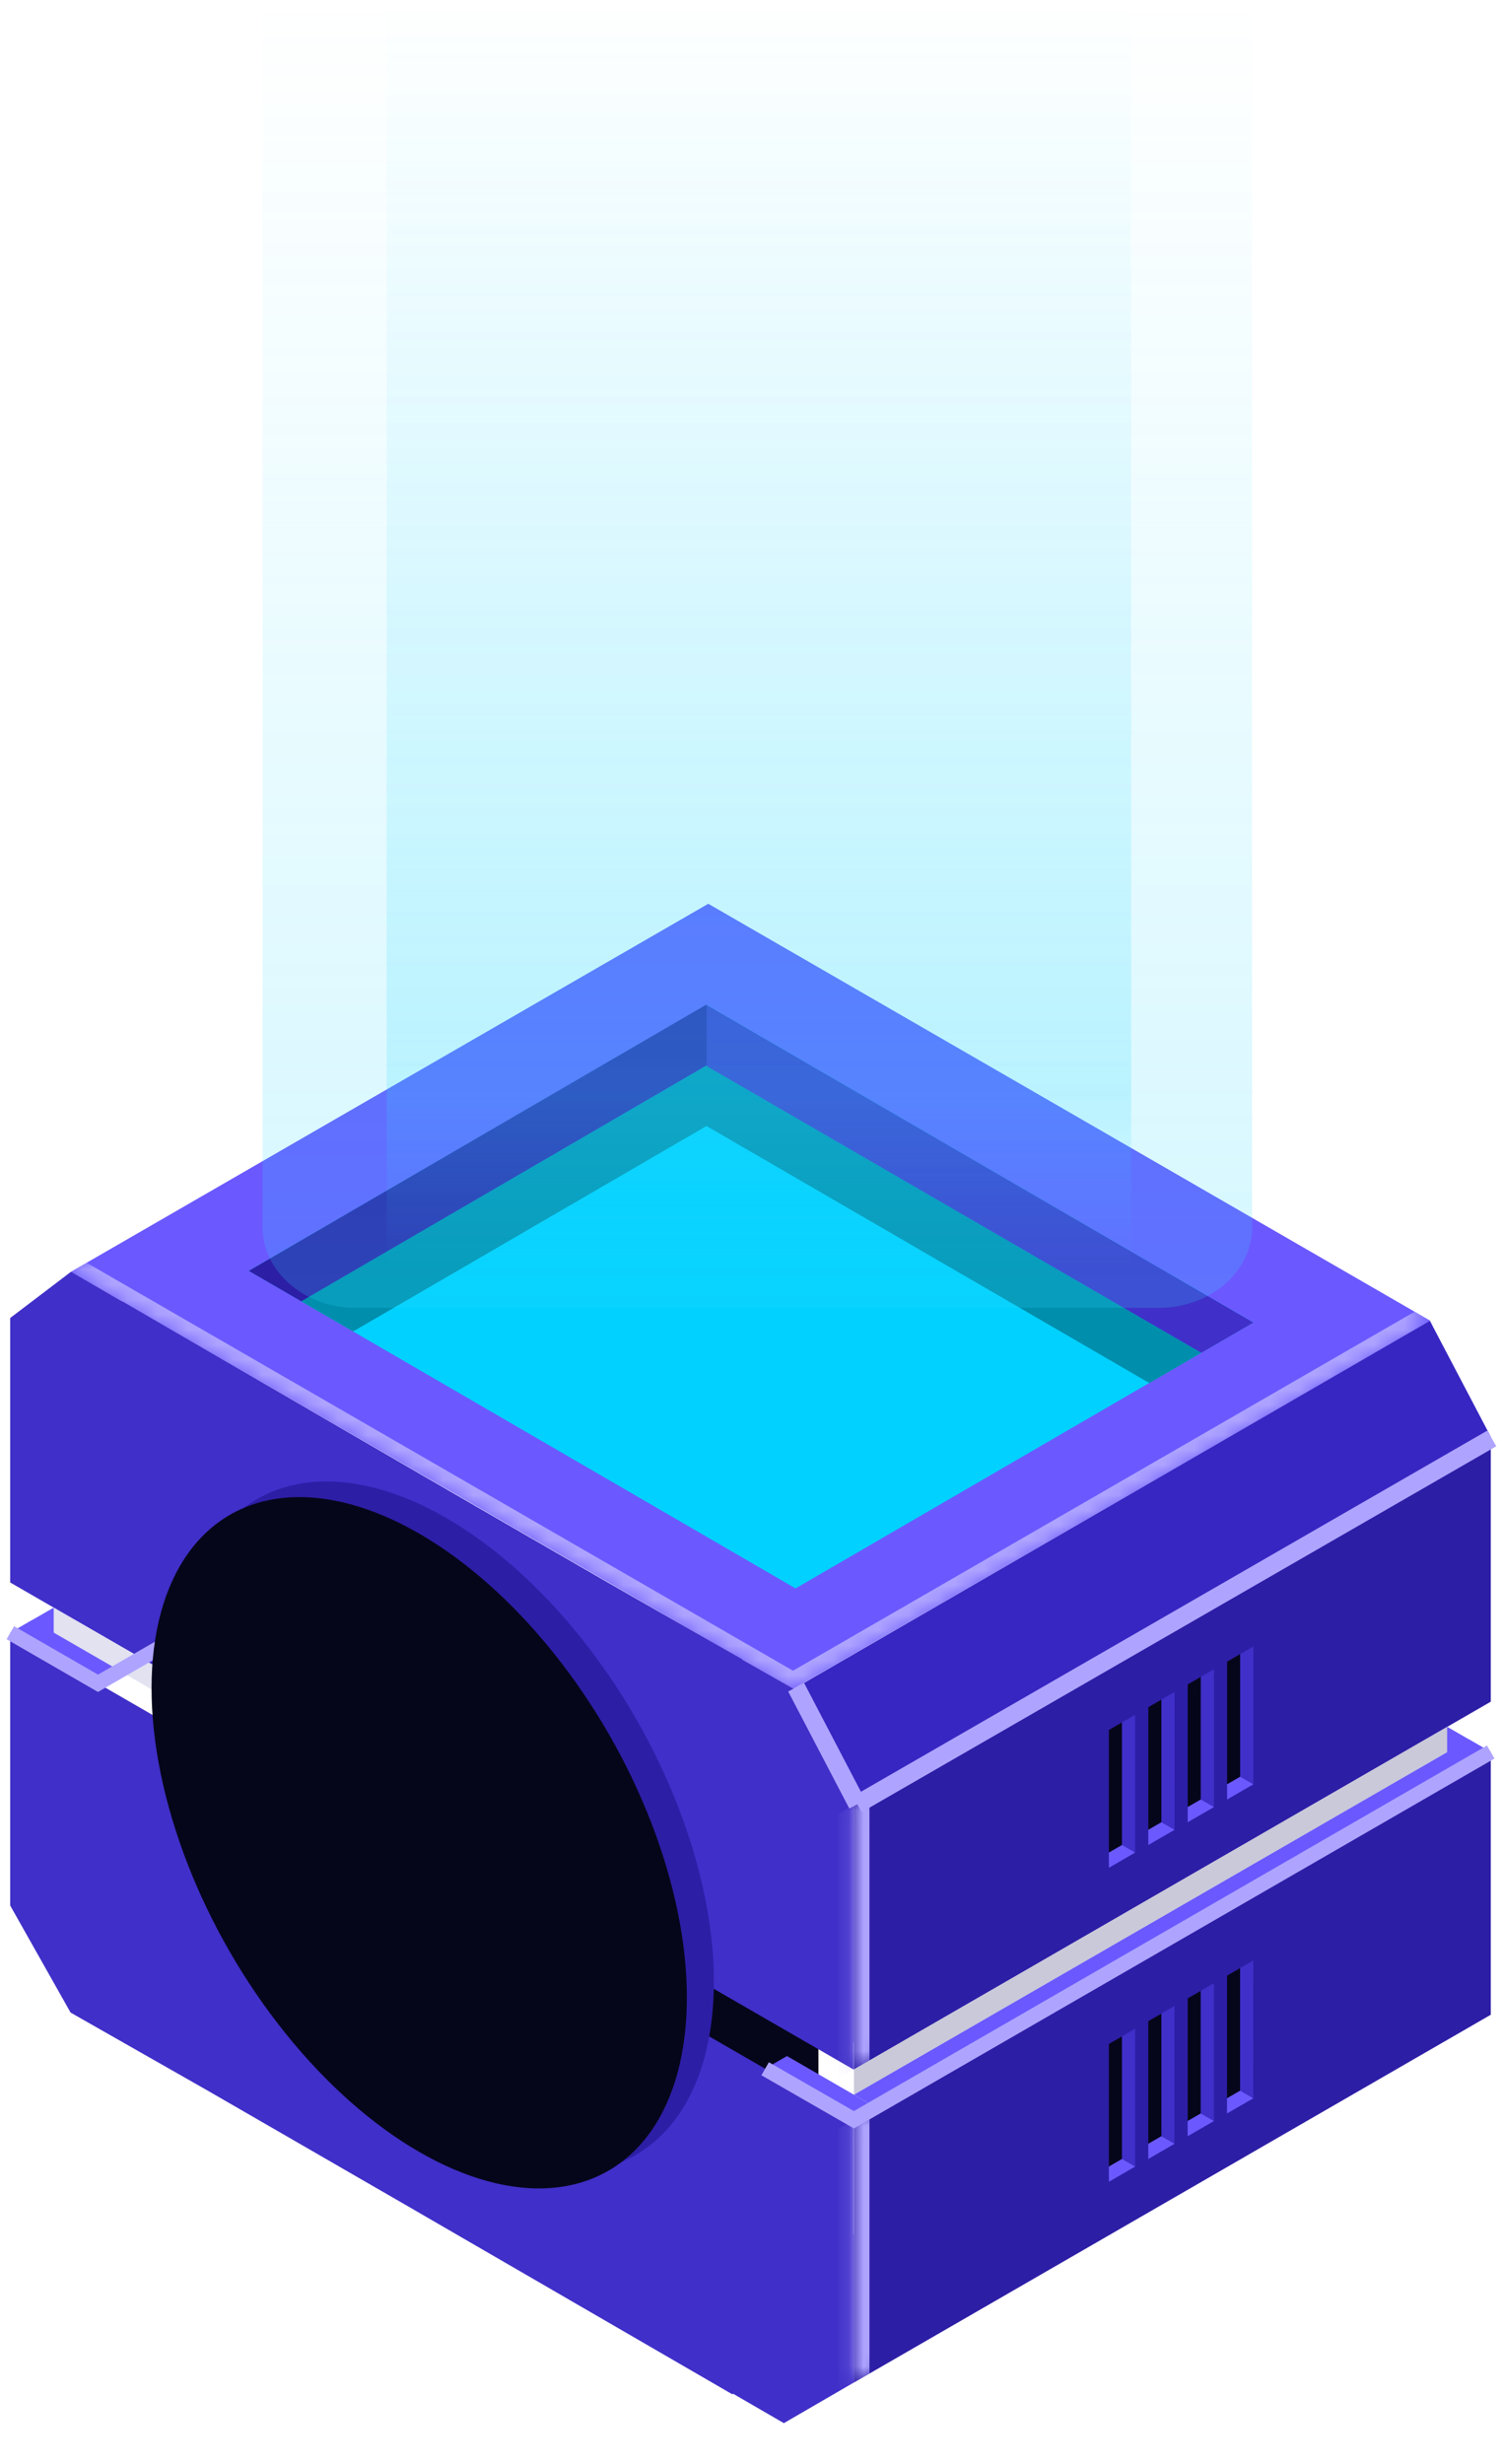 <svg width="100" height="164" fill="none" viewBox="0 0 100 164" xmlns="http://www.w3.org/2000/svg">
  <path fill="#06061B" d="m54.49 132.703-8.208-4.739v8.061l8.208 4.738z"/>
  <mask id="a" fill="#fff">
    <path d="m95.218 87.91-42.421 24.492-48.063-27.75 42.421-24.491z"/>
  </mask>
  <path fill="#6B59FF" d="m95.218 87.91-42.421 24.492-48.063-27.75 42.421-24.491z"/>
  <path fill="#AEA4FF" d="m52.797 112.402-1.04.6 1.04.601 1.04-.601zm41.38-25.093-42.42 24.492 2.08 1.201L96.258 88.51zm-40.34 24.492L5.774 84.051l-2.08 1.202 48.062 27.749z" mask="url(#a)"/>
  <mask id="b" fill="#fff">
    <path d="m95.218 87.91-42.421 24.492-48.063-27.75 42.421-24.491z"/>
  </mask>
  <path fill="#6B59FF" d="m95.218 87.91-42.421 24.492-48.063-27.75 42.421-24.491z"/>
  <path fill="#AEA4FF" d="m52.797 112.402-1.04.6 1.04.601 1.04-.601zm41.38-25.093-42.42 24.492 2.08 1.201L96.258 88.51zm-40.34 24.492L5.774 84.051l-2.08 1.202 48.062 27.749z" mask="url(#b)"/>
  <path fill="#402FC8" d="m52.827 112.404-9.165-5.217-13.183-7.611-22.32-12.951L4.111 89.7v17.486l52.734 28.75v-16.411z"/>
  <path fill="#402FC8" d="m49.395 110.427-9.165-5.217-13.183-7.612-22.32-12.95L.68 87.723v14.094l52.734 31.51v-15.779zm7.433 30.662L.68 108.672v13.52l56.148 32.417z"/>
  <path fill="#402FC8" d="M56.828 124.225.68 91.808v13.52l56.148 32.417zM8.13 135.874l9.166 5.217 13.184 7.612 21.708 12.578 4.658-2.704v-19.252 9.378L4.113 123.295v5.458z"/>
  <path fill="#402FC8" d="m4.698 133.952 9.165 5.217 13.184 7.612 21.708 12.579 4.658-2.705v-9.299L.68 121.5v5.331z"/>
  <mask id="c" fill="#fff">
    <path d="M99.254 95.654 56.846 120.14v17.605l42.408-24.484z"/>
  </mask>
  <path fill="#2D1EA6" d="M99.254 95.654 56.846 120.14v17.605l42.408-24.484z"/>
  <path fill="#AEA4FF" d="M57.886 119.538v17.606l-2.08 1.201v-17.606z" mask="url(#c)"/>
  <mask id="d" fill="#fff">
    <path d="m99.254 116.61-42.408 24.485v17.487l42.408-24.484z"/>
  </mask>
  <path fill="#2D1EA6" d="m99.254 116.61-42.408 24.485v17.487l42.408-24.484z"/>
  <path fill="#AEA4FF" d="M57.886 140.494v17.487l-2.08 1.202v-17.488z" mask="url(#d)"/>
  <path fill="#6B59FF" d="m99.255 116.613-40.953 23.645-1.456-.841L97.8 115.773z"/>
  <path fill="#06061B" d="m74.703 135.535-.873.504v8.164l.873-.504z"/>
  <path fill="#402FC8" d="m75.576 135.028-.873.505v8.165l.873.505z"/>
  <path fill="#6B59FF" d="m75.576 144.203-1.747 1.011v-1.011l.874-.504z"/>
  <path fill="#06061B" d="m77.325 134.02-.873.504v8.164l.873-.504z"/>
  <path fill="#402FC8" d="m78.198 133.514-.873.504v8.166l.873.504z"/>
  <path fill="#6B59FF" d="m78.198 142.688-1.747 1.011v-1.011l.874-.504z"/>
  <path fill="#06061B" d="m79.946 132.505-.873.505v8.163l.873-.504z"/>
  <path fill="#402FC8" d="m80.819 131.999-.873.504v8.166l.873.504z"/>
  <path fill="#6B59FF" d="m80.819 141.173-1.747 1.011v-1.011l.873-.504z"/>
  <path fill="#06061B" d="m82.566 130.99-.873.505v8.164l.873-.505z"/>
  <path fill="#402FC8" d="m83.44 130.484-.874.504v8.166l.873.504z"/>
  <path fill="#6B59FF" d="m83.439 139.659-1.747 1.01v-1.01l.874-.504z"/>
  <path fill="#06061B" d="m74.703 114.637-.873.504v8.164l.873-.504z"/>
  <path fill="#402FC8" d="m75.576 114.131-.873.504v8.166l.873.504z"/>
  <path fill="#6B59FF" d="m75.576 123.305-1.747 1.011v-1.011l.874-.504z"/>
  <path fill="#06061B" d="m77.326 113.122-.873.504v8.164l.873-.504z"/>
  <path fill="#402FC8" d="m78.2 112.616-.874.505v8.165l.873.504z"/>
  <path fill="#6B59FF" d="m78.199 121.791-1.747 1.01v-1.01l.873-.504z"/>
  <path fill="#06061B" d="m79.95 111.608-.874.504v8.164l.873-.504z"/>
  <path fill="#402FC8" d="m80.822 111.101-.873.505v8.166l.873.504z"/>
  <path fill="#6B59FF" d="m80.822 120.276-1.747 1.01v-1.01l.873-.504z"/>
  <path fill="#06061B" d="m82.573 110.093-.874.504v8.164l.874-.504z"/>
  <path fill="#402FC8" d="m83.446 109.587-.874.504v8.166l.874.504z"/>
  <path fill="#6B59FF" d="m83.445 118.761-1.747 1.01v-1.01l.874-.504zm15.809-2.151-1.456.841-2.898-1.674 1.455-.84z"/>
  <path fill="#C9C9D9" d="M96.347 114.938 56.854 137.74v1.68l39.493-22.802z"/>
  <path fill="#6B59FF" d="m58.301 140.258-1.455.84-5.906-3.41 1.456-.84zM5.033 107.84l-2.897 1.672-1.456-.84 2.898-1.673z"/>
  <path fill="#3726C2" d="m99.27 95.661-4.07-7.747-42.313 24.476 4.054 7.738z"/>
  <path stroke="#AEA4FF" stroke-width="1.201" d="m53.008 112.303 4.068 7.787M99.32 95.74l-42.244 24.35"/>
  <path fill="#00D1FF" d="m47.04 66.883 36.406 21.14-30.48 17.7-36.407-21.14z"/>
  <path fill="#008EAD" d="m20.047 86.61 27.019-15.702v4.02L23.509 88.62z"/>
  <path fill="#008EAD" d="m47.038 70.924 32.94 19.119-3.454 2.012-29.486-17.11z"/>
  <path fill="#402FC8" d="m47.04 66.883 36.41 21.144-3.47 2.017-32.94-19.092z"/>
  <path fill="#2D1EA6" d="m16.559 84.587 30.487-17.734v4.062l-26.99 15.701z"/>
  <path fill="#E2E2F0" d="M11.726 111.705 3.576 107v1.68l8.15 4.706z"/>
  <path fill="#6B59FF" d="m7.97 111.201-1.455.841-5.836-3.369 1.456-.841z"/>
  <path stroke="#AEA4FF" d="m50.941 137.693 5.909 3.395 42.4-24.476M.688 108.67l5.837 3.368 5.004-2.893"/>
  <circle cx="20.578" cy="20.578" r="20.578" fill="#2D1EA6" transform="matrix(.866 .5 0 1 11.886 90.745)"/>
  <circle cx="20.578" cy="20.578" r="20.578" fill="#06061B" transform="matrix(.866 .5 0 1 10.09 91.784)"/>
  <path fill="url(#e)" d="M17.495 0H83.36v81.683c0 2.958-2.78 5.365-6.196 5.365H23.68c-3.416 0-6.196-2.407-6.196-5.365V0z"/>
  <path fill="url(#f)" d="M75.31 0H25.74v84.163h49.57z"/>
  <defs>
    <linearGradient id="e" x1="50.421" x2="50.421" y1="0" y2="87.048" gradientUnits="userSpaceOnUse">
      <stop stop-color="#2EDAFF" stop-opacity="0"/>
      <stop offset="1" stop-color="#2EDAFF" stop-opacity=".2"/>
    </linearGradient>
    <linearGradient id="f" x1="50.525" x2="50.525" y1="0" y2="84.163" gradientUnits="userSpaceOnUse">
      <stop stop-color="#2EDAFF" stop-opacity="0"/>
      <stop offset=".865" stop-color="#2EDAFF" stop-opacity=".2"/>
      <stop offset="1" stop-color="#2EDAFF" stop-opacity="0"/>
    </linearGradient>
  </defs>
</svg>
